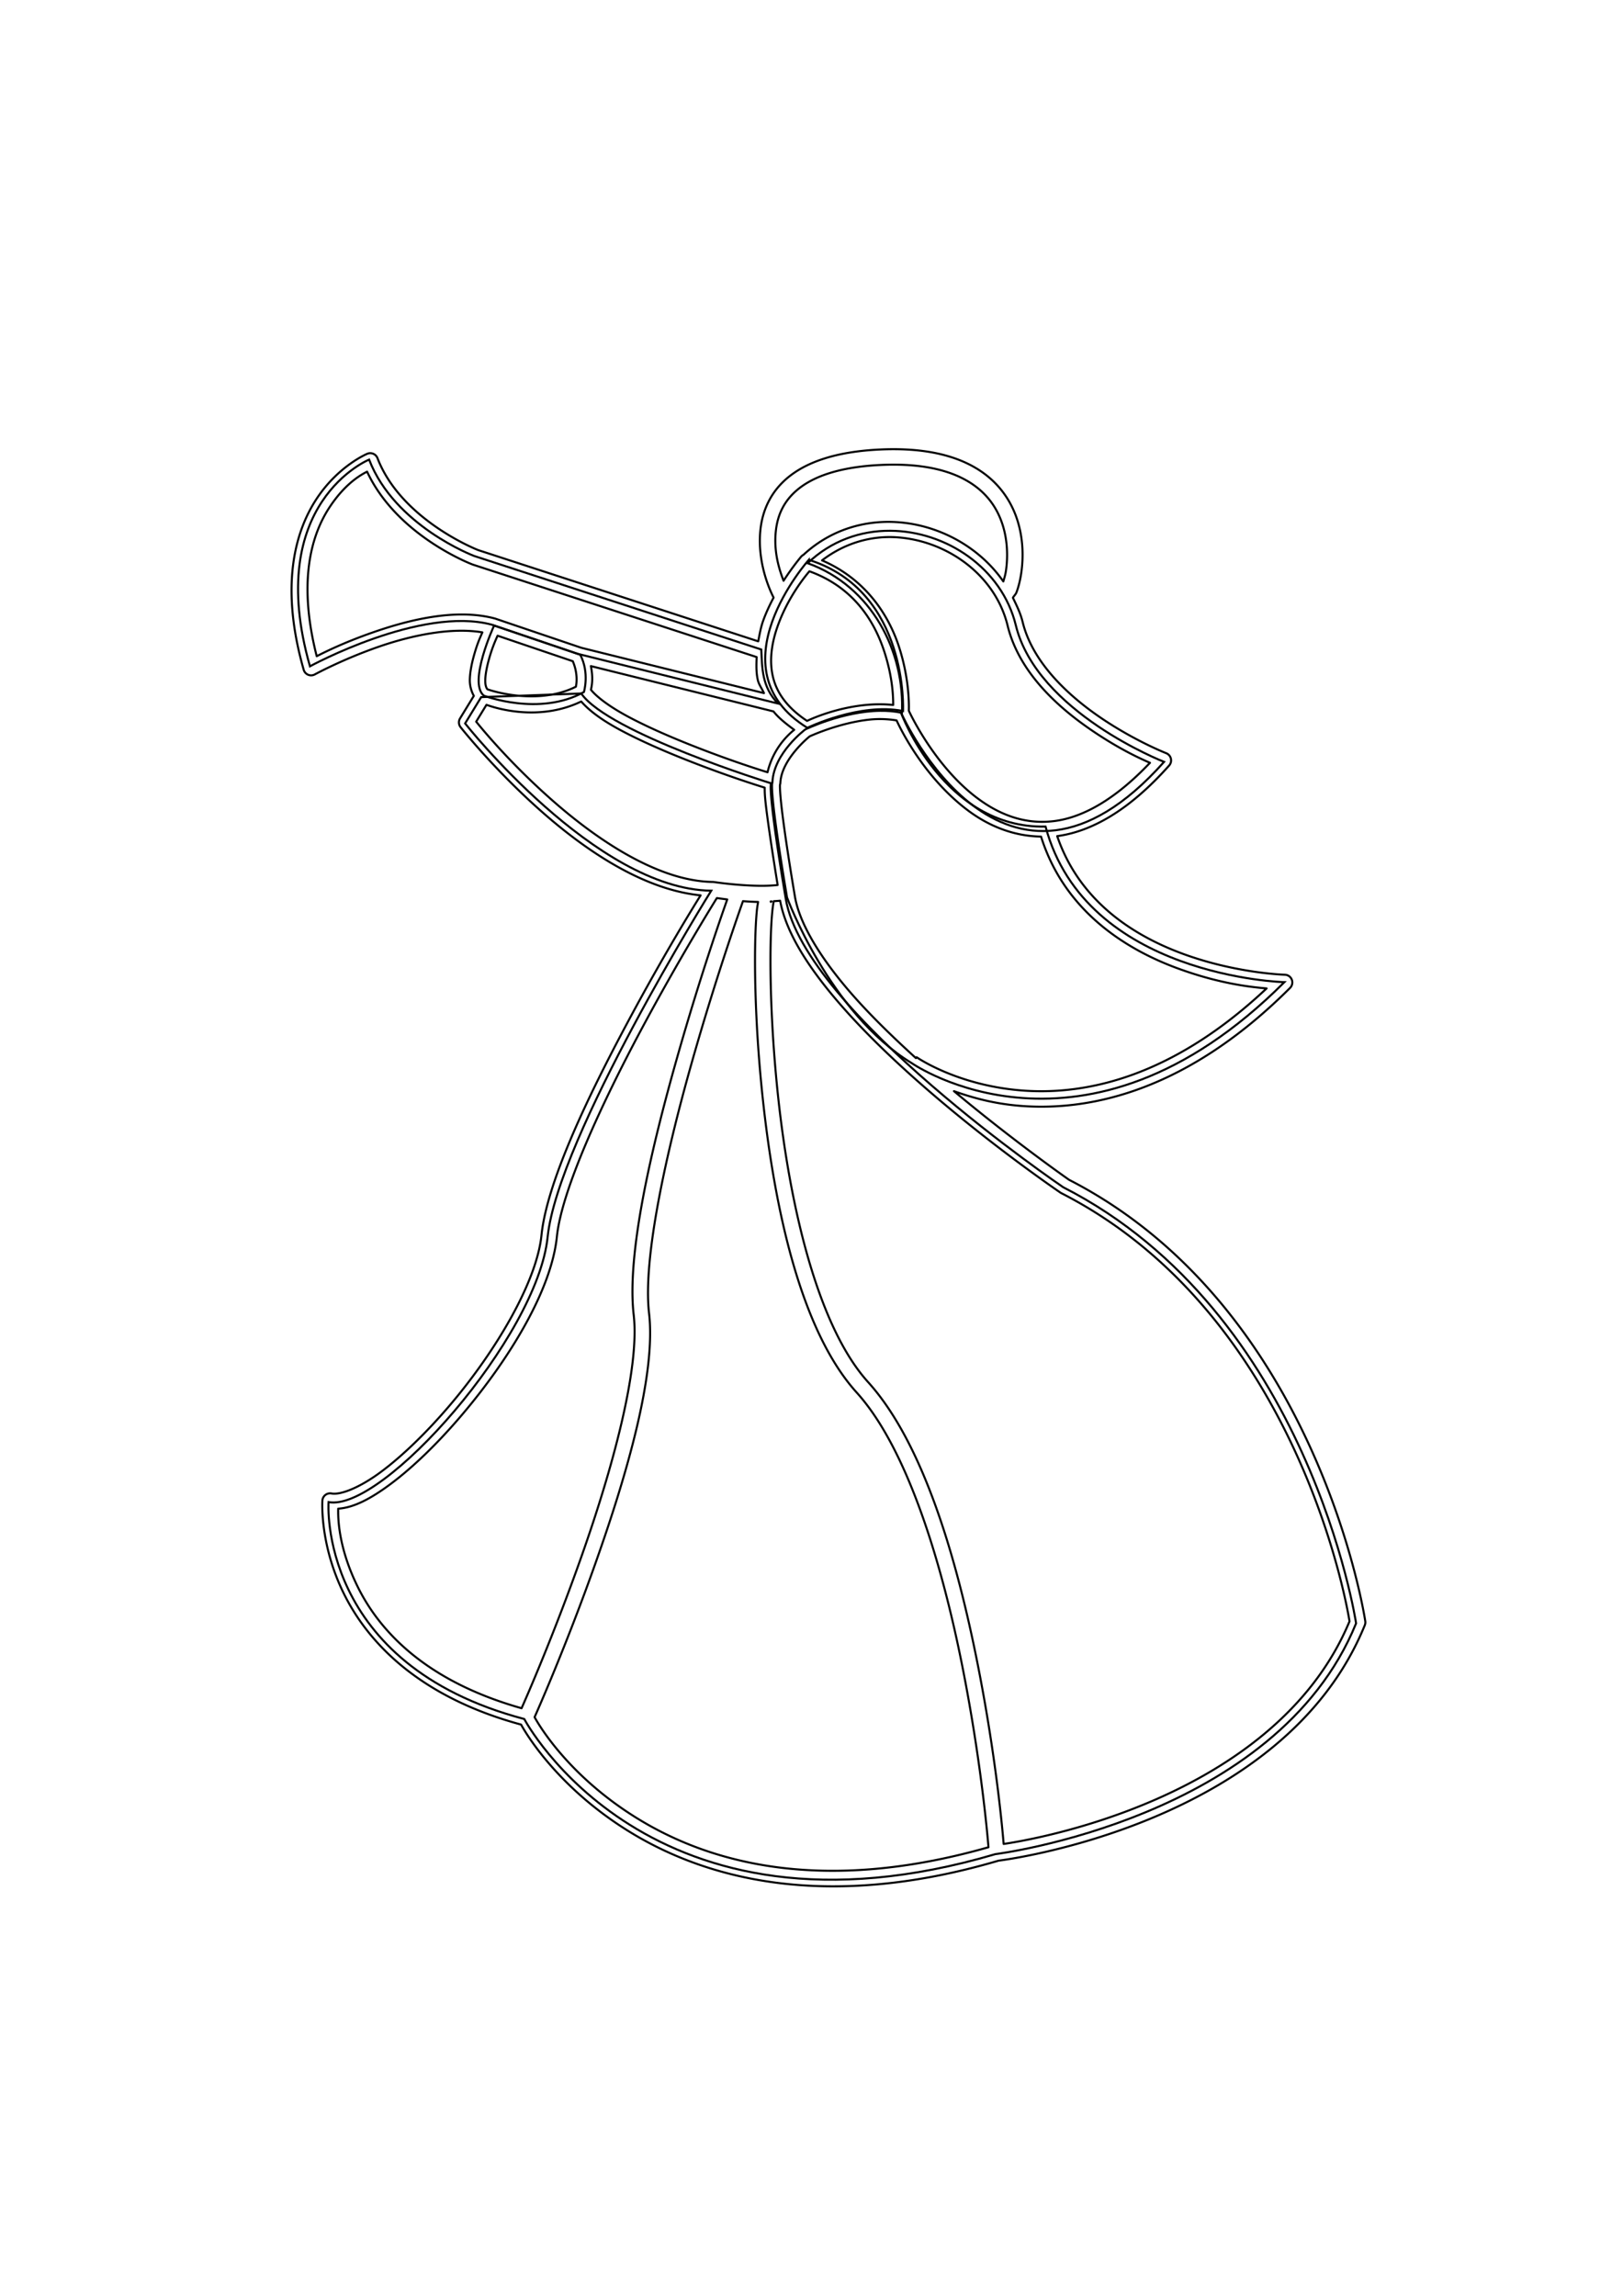 <?xml version="1.0" encoding="UTF-8" standalone="no"?>
<svg
   xmlns:dc="http://purl.org/dc/elements/1.1/"
   xmlns:cc="http://creativecommons.org/ns#"
   xmlns:rdf="http://www.w3.org/1999/02/22-rdf-syntax-ns#"
   xmlns:svg="http://www.w3.org/2000/svg"
   xmlns="http://www.w3.org/2000/svg"
   xmlns:sodipodi="http://sodipodi.sourceforge.net/DTD/sodipodi-0.dtd"
   xmlns:inkscape="http://www.inkscape.org/namespaces/inkscape"
   sodipodi:docname="angel 2.svg"
   inkscape:version="1.0 (4035a4fb49, 2020-05-01)"
   id="svg935"
   version="1.1"
   viewBox="0 0 210 297"
   height="297mm"
   width="210mm">
  <defs
     id="defs929">
    <pattern
       id="EMFhbasepattern"
       patternUnits="userSpaceOnUse"
       width="6"
       height="6"
       x="0"
       y="0" />
  </defs>
  <sodipodi:namedview
     inkscape:window-maximized="1"
     inkscape:window-y="-11"
     inkscape:window-x="-11"
     inkscape:window-height="1346"
     inkscape:window-width="2160"
     inkscape:snap-global="false"
     showgrid="false"
     inkscape:document-rotation="0"
     inkscape:current-layer="layer1"
     inkscape:document-units="mm"
     inkscape:cy="440.80096"
     inkscape:cx="740.65477"
     inkscape:zoom="1.0583451"
     inkscape:pageshadow="2"
     inkscape:pageopacity="0.0"
     borderopacity="1.0"
     bordercolor="#666666"
     pagecolor="#ffffff"
     id="base" />
  <g
     id="layer1"
     inkscape:groupmode="layer"
     inkscape:label="Layer 1">
    <path
       id="path968-8"
       style="fill:none;stroke:#000000;stroke-width:0.265px;stroke-linecap:butt;stroke-linejoin:miter;stroke-opacity:1"
       d="m 47.759,59.457 c 0,0 -13.701,5.575 -7.654,26.742 0,0 14.363,-7.843 23.529,-5.386 l 11.151,3.78 25.891,6.425 C 98.548,88.854 98.626,86.39 98.502,84.025 L 61.366,71.93 c 0,0 -10.3,-3.874 -13.607,-12.473 z" />
    <path
       sodipodi:nodetypes="cccc"
       d="m 104.652,72.422 c 0,0 -12.568,14.08 -0.189,21.734 0,0 6.804,-3.307 12.379,-2.173 0,0 0.756,-15.497 -12.19,-19.56 z"
       style="fill:none;stroke:#000000;stroke-width:0.265px;stroke-linecap:butt;stroke-linejoin:miter;stroke-opacity:1"
       id="path968-8-0" />
    <path
       id="path968-8-0-8"
       style="fill:none;stroke:#000000;stroke-width:0.265px;stroke-linecap:butt;stroke-linejoin:miter;stroke-opacity:1"
       d="m 75.206,89.713 -12.946,0.473 -2.079,3.402 c 0,0 16.915,21.45 31.845,21.639 0,0 -19.844,31.844 -21.167,44.79 -1.323,12.946 -21.356,35.624 -28.348,34.301 0,0 -1.512,20.978 25.325,28.065 0,0 16.159,30.71 60.949,17.481 0,0 36.38,-4.535 46.68,-29.86 0,0 -6.048,-40.16 -37.892,-56.413 0,0 -33.451,-22.679 -35.907,-37.325 -2.457,-14.647 -1.89,-14.93 -1.89,-14.93 0,0 -21.072,-6.52 -24.569,-11.623 z" />
    <path
       id="path1016"
       style="fill:none;stroke:#000000;stroke-width:0.265px;stroke-linecap:butt;stroke-linejoin:miter;stroke-opacity:1"
       d="m 113.901,91.955 c -4.862,0.055 -9.706,2.409 -9.706,2.409 -3e-5,0 -4.064,3.024 -4.252,6.804 0,0 -0.567,0.283 1.89,14.93 0,0 5.453,14.924 16.159,21.45 0,0 22.206,15.497 48.192,-10.489 0,0 -25.702,-0.662 -30.899,-20.127 -13.191,0.276 -18.71,-14.741 -18.71,-14.741 -0.871,-0.177 -1.772,-0.246 -2.673,-0.236 z" />
    <path
       sodipodi:nodetypes="scccss"
       id="path968-8-0-2"
       style="fill:none;stroke:#000000;stroke-width:0.265px;stroke-linecap:butt;stroke-linejoin:miter;stroke-opacity:1"
       d="m 115.172,68.661 c -3.8,-0.018 -7.613,1.275 -10.667,4.198 8.306,2.985 12.634,11.493 12.19,19.56 0,0 13.229,29.388 33.924,6.142 0,0 -16.442,-6.425 -19.182,-17.67 -1.798,-7.379 -9.009,-12.195 -16.265,-12.23 z" />
    <path
       id="path968-8-0-1"
       style="fill:none;stroke:#000000;stroke-width:0.265px;stroke-linecap:butt;stroke-linejoin:miter;stroke-opacity:1"
       d="m 63.93,80.926 c 0,0 -3.402,7.37 -1.323,9.071 0,0 7.181,2.74 12.945,-0.472 0,0 0.756,-2.457 -0.472,-4.819 z" />
    <path
       id="path1058"
       d="M 113.818 58.154 C 108.25 58.421 104.52 59.726 102.094 61.66 C 99.667 63.595 98.633 66.145 98.389 68.561 C 97.947 72.923 99.718 76.563 100.096 77.309 C 99.603 78.244 99.123 79.245 98.738 80.326 C 98.441 81.16 98.28 82.069 98.109 82.967 L 61.867 71.162 L 61.865 71.16 C 61.858 71.157 51.934 67.308 48.842 59.268 A 1 1 0 0 0 47.531 58.699 C 47.531 58.699 43.807 60.228 40.979 64.508 C 38.15 68.787 36.208 75.845 39.293 86.643 A 1 1 0 0 0 40.734 87.246 C 40.734 87.246 44.259 85.322 48.912 83.697 C 53.185 82.206 58.339 81.117 62.414 81.807 C 62.115 82.506 61.808 83.117 61.381 84.604 C 61.072 85.677 60.822 86.816 60.791 87.889 C 60.77 88.64 60.952 89.37 61.309 90.021 L 59.529 92.934 A 1 1 0 0 0 59.596 94.074 C 59.596 94.074 63.873 99.501 70.043 104.953 C 75.807 110.047 83.226 115.081 90.65 115.826 C 90.011 116.859 86.033 123.239 81.258 132.162 C 76.114 141.775 70.769 152.89 70.064 159.783 C 69.449 165.807 64.219 174.708 58.25 181.738 C 55.265 185.253 52.103 188.325 49.309 190.402 C 46.515 192.479 44.046 193.421 42.896 193.203 A 1 1 0 0 0 41.715 194.113 C 41.715 194.113 41.321 199.634 44.41 205.996 C 47.47 212.299 54.022 219.463 67.424 223.104 C 67.756 223.712 71.733 230.892 81.184 236.799 C 91.031 242.953 106.614 247.363 129.209 240.705 C 129.523 240.667 166.042 236.183 176.59 210.248 A 1 1 0 0 0 176.652 209.723 C 176.652 209.723 170.628 169.2 138.334 152.631 C 138.334 152.631 131.197 147.65 123.432 141.158 C 125.837 142.015 128.717 142.827 132.303 143.082 C 141.364 143.727 153.758 140.965 166.922 127.801 A 1 1 0 0 0 166.24 126.096 C 166.24 126.096 159.963 125.928 153.059 123.393 C 146.536 120.997 139.641 116.522 136.791 108.166 C 141.202 107.569 146.062 104.889 151.275 99.033 A 1 1 0 0 0 150.893 97.438 C 150.893 97.438 146.879 95.866 142.525 92.922 C 138.172 89.977 133.59 85.679 132.318 80.461 C 132.045 79.338 131.55 78.335 131.061 77.332 C 131.182 77.092 131.417 76.917 131.529 76.615 C 131.783 75.936 132 75.083 132.143 74.1 C 132.428 72.133 132.412 69.648 131.6 67.18 C 130.788 64.712 129.144 62.265 126.281 60.559 C 123.419 58.852 119.39 57.888 113.818 58.154 z M 113.914 60.152 C 119.21 59.899 122.82 60.824 125.258 62.277 C 127.696 63.731 129.011 65.713 129.699 67.805 C 130.387 69.896 130.413 72.1 130.164 73.812 C 130.081 74.387 129.946 74.788 129.822 75.223 C 124.243 67.183 111.872 64.456 103.951 71.781 A 1 1 0 0 0 103.73 71.939 C 103.729 71.941 103.726 71.942 103.725 71.943 A 1 1 0 0 0 103.67 72 C 103.67 72 102.603 73.25 101.385 75.129 C 100.791 73.587 100.113 71.384 100.379 68.762 C 100.583 66.747 101.357 64.805 103.342 63.223 C 105.327 61.64 108.615 60.406 113.914 60.152 z M 47.498 61.016 C 51.403 69.394 61.164 73.035 61.164 73.035 A 1 1 0 0 0 61.205 73.049 L 97.902 85.002 C 97.865 85.997 97.824 86.996 98.061 88.004 C 98.195 88.575 98.605 89.107 98.848 89.666 L 75.215 83.801 L 64.105 80.035 A 1 1 0 0 0 64.043 80.016 C 59.077 78.684 53.072 80.126 48.252 81.809 C 44.626 83.074 42.229 84.253 40.98 84.891 C 38.533 75.293 40.245 69.249 42.648 65.611 C 44.633 62.608 46.592 61.477 47.498 61.016 z M 116.084 69.512 C 122.557 69.962 128.778 74.384 130.375 80.936 C 131.844 86.962 136.851 91.499 141.404 94.578 C 144.791 96.869 147.38 98.066 148.795 98.682 C 144.137 103.585 139.964 105.778 136.375 106.223 C 132.529 106.699 129.215 105.33 126.408 103.215 C 120.885 99.053 117.698 92.175 117.594 91.949 C 117.611 91.486 117.714 87.945 116.316 83.66 C 114.962 79.509 111.984 74.927 106.365 72.494 C 109.27 70.272 112.684 69.275 116.084 69.512 z M 104.727 73.906 C 110.374 75.942 113.099 80.247 114.414 84.279 C 115.5 87.609 115.572 90.096 115.572 91.199 C 110.273 90.646 105.279 92.848 104.424 93.26 C 101.806 91.524 100.485 89.581 100.008 87.547 C 99.505 85.405 99.866 83.119 100.621 80.998 C 101.939 77.299 104.115 74.633 104.727 73.906 z M 64.381 82.238 L 74.113 85.539 C 74.759 87.054 74.626 88.326 74.514 88.836 C 69.491 91.346 63.465 89.314 63.07 89.174 C 62.935 89.021 62.768 88.672 62.789 87.947 C 62.812 87.16 63.021 86.138 63.303 85.156 C 63.741 83.631 64.137 82.797 64.381 82.238 z M 76.455 86.17 L 100.08 92.033 C 100.752 92.89 101.74 93.658 102.76 94.414 C 101.778 95.213 100.007 96.97 99.311 99.906 C 98.504 99.653 94.534 98.427 89.371 96.375 C 86.54 95.25 83.605 93.967 81.193 92.668 C 78.934 91.451 77.226 90.187 76.461 89.23 C 76.59 88.681 76.769 87.715 76.455 86.17 z M 75.203 90.75 C 76.36 92.065 78.065 93.255 80.246 94.43 C 82.769 95.788 85.759 97.092 88.633 98.234 C 93.999 100.368 98.307 101.697 98.945 101.896 C 98.945 102.234 98.939 102.539 99.002 103.262 C 99.148 104.944 99.732 109 100.619 114.492 C 97.33 114.856 92.404 114.109 92.404 114.109 L 92.404 114.111 A 1 1 0 0 0 92.238 114.094 C 85.247 114.005 77.387 108.773 71.367 103.453 C 65.821 98.552 62.206 94.095 61.613 93.357 L 62.943 91.18 C 64.088 91.588 69.66 93.407 75.203 90.75 z M 112.441 93.1 C 113.644 92.966 114.855 93.01 116.008 93.195 C 116.408 94.061 119.428 100.46 125.205 104.812 C 127.833 106.793 131.06 108.172 134.701 108.225 C 137.665 117.671 145.376 122.701 152.369 125.27 C 157.626 127.2 161.591 127.674 163.887 127.867 C 151.707 139.311 140.619 141.667 132.445 141.086 C 123.907 140.479 118.596 136.764 118.596 136.764 L 118.512 136.885 C 115.191 133.86 111.935 130.694 109.281 127.504 C 105.855 123.384 103.411 119.305 102.852 115.967 C 101.625 108.657 101.155 104.94 100.994 103.09 C 100.914 102.165 100.912 101.699 100.922 101.533 C 100.923 101.512 100.919 101.543 100.92 101.531 A 1 1 0 0 0 100.973 101.254 C 101.125 98.213 104.642 95.36 104.762 95.264 C 104.882 95.208 108.495 93.537 112.441 93.1 z M 92.756 116.176 C 92.979 116.216 93.541 116.28 94.098 116.359 C 93.565 117.86 90.636 126.152 87.588 136.904 C 84.253 148.669 81.078 162.207 81.994 170.1 C 82.81 177.124 79.16 190.245 75.221 201.396 C 71.559 211.761 68.012 219.802 67.486 220.988 C 54.94 217.441 49.006 210.884 46.209 205.123 C 43.75 200.06 43.733 196.308 43.76 195.17 C 45.796 195.044 48.036 193.839 50.502 192.006 C 53.472 189.798 56.71 186.641 59.773 183.033 C 65.899 175.819 71.347 166.908 72.055 159.986 C 72.673 153.934 77.913 142.651 83.021 133.105 C 87.968 123.861 92.458 116.656 92.756 116.176 z M 100.941 116.52 C 101.669 120.442 104.27 124.609 107.742 128.783 C 111.279 133.035 115.725 137.272 120.086 141.045 C 128.808 148.59 137.211 154.285 137.211 154.285 A 1 1 0 0 0 137.318 154.35 C 168.281 170.152 174.485 208.913 174.615 209.744 C 164.905 233.053 132.725 238.132 129.863 238.545 C 129.735 237.009 128.902 227.374 126.477 215.17 C 123.851 201.961 119.572 186.813 112.326 178.801 C 105.724 171.501 102.18 155.796 100.686 141.93 C 99.938 134.996 99.673 128.515 99.693 123.756 C 99.704 121.376 99.787 119.423 99.912 118.082 C 99.975 117.413 100.05 116.894 100.119 116.584 C 100.396 116.564 100.673 116.552 100.941 116.52 z M 96.135 116.578 C 96.766 116.628 97.414 116.667 98.092 116.68 C 98.03 117.049 97.967 117.397 97.92 117.896 C 97.785 119.334 97.704 121.327 97.693 123.748 C 97.672 128.59 97.941 135.13 98.697 142.145 C 100.209 156.174 103.547 172.075 110.844 180.143 C 117.496 187.498 121.916 202.479 124.516 215.559 C 126.964 227.877 127.802 237.774 127.9 238.969 C 106.197 245.164 91.547 240.918 82.244 235.104 C 73.199 229.451 69.472 222.697 69.17 222.141 C 69.503 221.391 73.304 212.824 77.105 202.062 C 81.076 190.823 84.902 177.81 83.98 169.867 C 83.159 162.793 86.198 149.138 89.512 137.449 C 92.657 126.353 95.804 117.505 96.135 116.578 z M 99.828 116.607 C 99.769 116.64 99.833 116.645 99.74 116.676 L 99.721 116.615 C 99.757 116.613 99.792 116.609 99.828 116.607 z "
       style="color:#000000;font-style:normal;font-variant:normal;font-weight:normal;font-stretch:normal;font-size:medium;line-height:normal;font-family:sans-serif;font-variant-ligatures:normal;font-variant-position:normal;font-variant-caps:normal;font-variant-numeric:normal;font-variant-alternates:normal;font-variant-east-asian:normal;font-feature-settings:normal;font-variation-settings:normal;text-indent:0;text-align:start;text-decoration:none;text-decoration-line:none;text-decoration-style:solid;text-decoration-color:#000000;letter-spacing:normal;word-spacing:normal;text-transform:none;writing-mode:lr-tb;direction:ltr;text-orientation:mixed;dominant-baseline:auto;baseline-shift:baseline;text-anchor:start;white-space:normal;shape-padding:0;shape-margin:0;inline-size:0;clip-rule:nonzero;display:inline;overflow:visible;visibility:visible;isolation:auto;mix-blend-mode:normal;color-interpolation:sRGB;color-interpolation-filters:linearRGB;solid-color:#000000;solid-opacity:1;vector-effect:none;fill:none;fill-opacity:1;fill-rule:nonzero;stroke:#000000;stroke-width:0.265;stroke-linecap:butt;stroke-linejoin:round;stroke-miterlimit:4;stroke-dasharray:none;stroke-dashoffset:0;stroke-opacity:1;color-rendering:auto;image-rendering:auto;shape-rendering:auto;text-rendering:auto;enable-background:accumulate;stop-color:#000000;stop-opacity:1;opacity:1" />
  </g>
</svg>
